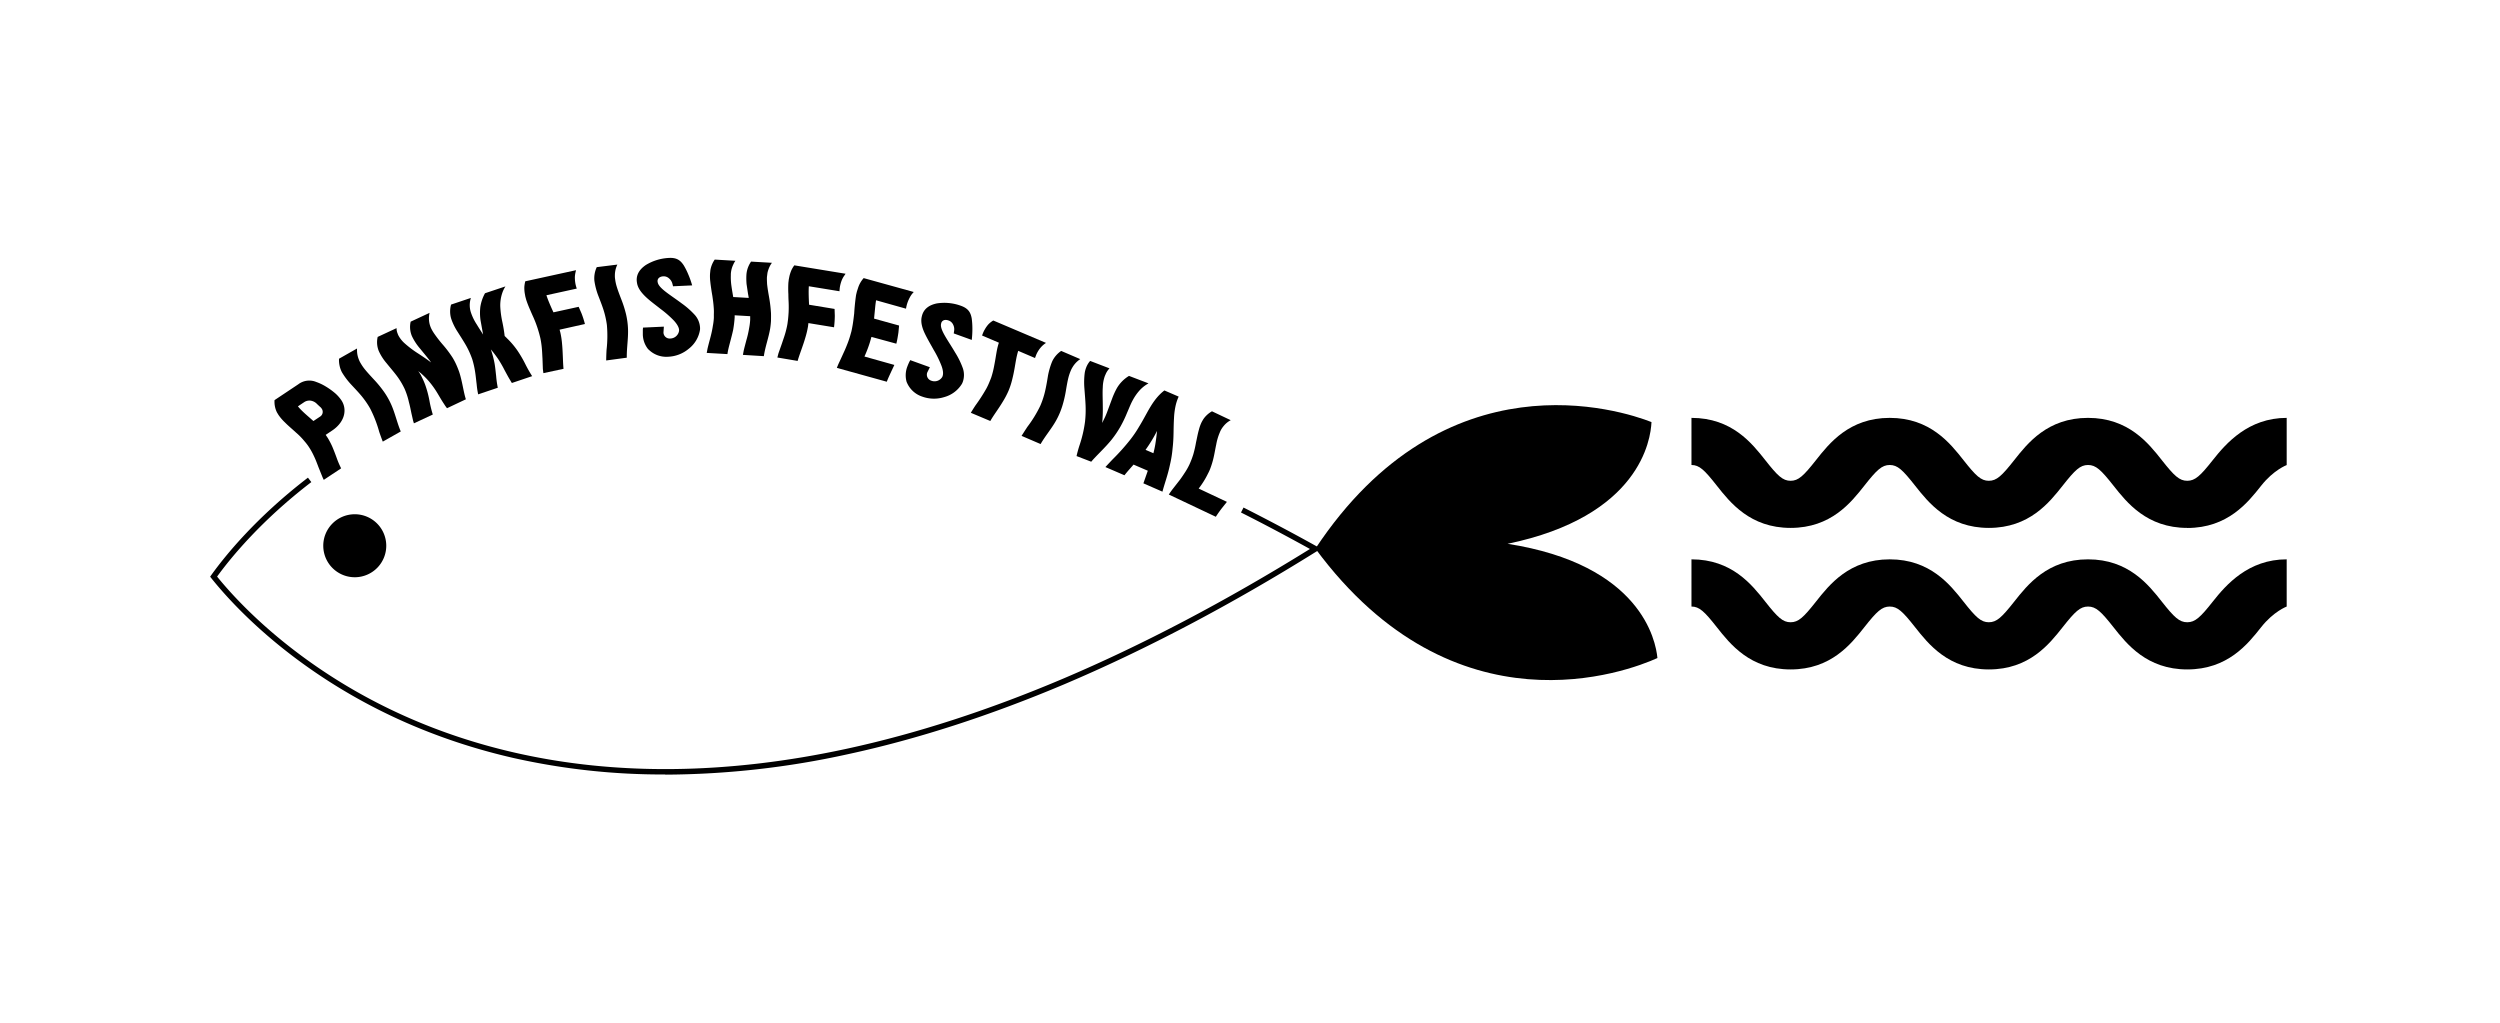 <svg id="Layer_1" data-name="Layer 1" xmlns="http://www.w3.org/2000/svg" viewBox="0 0 1190.55 487.12"><defs><style>.cls-1{fill:#ee3486;}</style></defs><path className="cls-1" d="M154.19,228.52a18.2,18.2,0,0,1-.8-1.76l-1.75-4.35c-.7-1.84-1.35-3.62-2.21-5.36a31.94,31.94,0,0,0-2.54-4.5,26.28,26.28,0,0,0-2-2.56,31.5,31.5,0,0,0-3.86-3.94l-1.56-1.41c-.78-.7-2.54-2.2-3.76-3.46a22.08,22.08,0,0,1-3.07-3.55l-.73-1.2a11.39,11.39,0,0,1-1.17-5.88L142.06,183a8.63,8.63,0,0,1,8.54-1.1,23.76,23.76,0,0,1,4.49,2.13,33.32,33.32,0,0,1,4.78,3.47,18.14,18.14,0,0,1,2.55,2.9,8.71,8.71,0,0,1,1.58,6.15c-.35,3.14-2.44,6.22-5.78,8.45l-3.12,2.09,1.06,1.59a39,39,0,0,1,2.12,4.1c.75,1.8,1.39,3.45,2.1,5.42s1.38,3.45,2.07,4.83Zm-1-33.91a2.82,2.82,0,0,0-.67-.78s-1.37-1.24-1.86-1.75a5.3,5.3,0,0,0-2.77-1.29,4.55,4.55,0,0,0-2.94.66l-3.07,2.06c1.91,2.4,5,4.85,7.37,7l3.08-2.05a2.67,2.67,0,0,0,.86-3.87"/><path className="cls-1" d="M182.29,210.31s-.69-1.73-1.7-4.67a58.33,58.33,0,0,0-4.32-11.11,41.53,41.53,0,0,0-4.14-6c-1.62-1.94-3.4-3.78-5.09-5.61a34.76,34.76,0,0,1-4-5.3l-.26-.44a12.68,12.68,0,0,1-1.33-6.35l8.59-4.88a10.24,10.24,0,0,0,0,1.55,11.65,11.65,0,0,0,.82,3.63,10,10,0,0,0,.89,1.84,22.27,22.27,0,0,0,1.83,2.7c1.28,1.61,2.76,3.19,4.43,5a54.24,54.24,0,0,1,4.69,5.68,34.77,34.77,0,0,1,2,3.13,36.29,36.29,0,0,1,1.66,3.3c1.82,4.11,2.74,8.57,4.49,12.69Z"/><path className="cls-1" d="M212.88,194.4a18.25,18.25,0,0,1-1.4-2c-.85-1.22-1.88-3-3.07-5a42.5,42.5,0,0,0-4.23-5.91,36.58,36.58,0,0,0-5-4.76,23.43,23.43,0,0,1,1.28,2l1,2.05c.42.92.88,2,1.3,3.26a48.6,48.6,0,0,1,1.79,7,53.63,53.63,0,0,0,1.56,6.37l-9,4.19-.39-1.29-.81-3.57c-.27-1.34-.69-3.46-1.19-5.28a34.36,34.36,0,0,0-2-6.21,35.9,35.9,0,0,0-3.76-6.27c-1.51-2-3.25-4-4.79-5.92a24.75,24.75,0,0,1-3.52-5.32l-.32-.7a11.22,11.22,0,0,1-.47-6.6l9-4.18a6.07,6.07,0,0,0,.42,2.4l.32.84a13.42,13.42,0,0,0,3.11,4,48.31,48.31,0,0,0,6.47,4.87c2.64,1.73,4.28,2.86,6.12,4.25a23.4,23.4,0,0,0-1.45-1.93c-.91-1.19-2.29-2.8-3.77-4.64a26.43,26.43,0,0,1-3.64-5.41l-.3-.63a11.19,11.19,0,0,1-.57-6.83l9-4.19a9.63,9.63,0,0,0-.25,1.59,11.29,11.29,0,0,0,.29,3.8,12.36,12.36,0,0,0,.74,2.05,19.06,19.06,0,0,0,1.61,2.69,60.36,60.36,0,0,0,4.12,5.25,53.88,53.88,0,0,1,4.45,5.95,31.06,31.06,0,0,1,1.65,3.1c.53,1.15,1,2.34,1.46,3.6,1.55,4.7,2.06,9.59,3.22,13.13Z"/><path className="cls-1" d="M243.76,182.39l-1.07-1.78c-.77-1.29-1.34-2.38-2.39-4.31a54.14,54.14,0,0,0-3.05-5.3,53.1,53.1,0,0,0-3.5-4.6l.26.79a44.52,44.52,0,0,1,1.51,5.87c.35,2,.51,3.94.76,6.07a46.61,46.61,0,0,0,.78,5.52l-9.36,3.15-.25-1.33c-.16-.89-.31-1.92-.47-3.61-.19-1.35-.37-3.5-.66-5.36a41.79,41.79,0,0,0-1.41-6.38,40.66,40.66,0,0,0-3-6.66c-1.27-2.2-2.67-4.35-4-6.46a27.88,27.88,0,0,1-2.84-5.64l-.26-.78a12,12,0,0,1,0-6.53l9.42-3.17a12.74,12.74,0,0,0-.46,2.24,11.13,11.13,0,0,0,.6,5,24.65,24.65,0,0,0,2.69,5.42c1.08,1.79,2.17,3.44,3,4.79l-1.23-6.85a24.81,24.81,0,0,1-.09-6.29,19.58,19.58,0,0,1,2.23-6.54l9.73-3.26a14.7,14.7,0,0,0-1.46,3,18.48,18.48,0,0,0-1,6.59,45.82,45.82,0,0,0,1,7.4c.55,2.63.84,4.49,1.09,6.62l1.92,1.91a39.33,39.33,0,0,1,4.06,4.89,55.65,55.65,0,0,1,3.79,6.45,61.47,61.47,0,0,0,3.32,5.88Z"/><path className="cls-1" d="M258.77,177.7l-.25-2-.18-5c-.13-2.06-.18-4.08-.44-6.17-.16-1.33-.36-2.53-.59-3.59l-.47-1.85s-.36-1.36-.94-3.12a52.53,52.53,0,0,0-2-5.12s-.6-1.3-1.32-3a53,53,0,0,1-2-5.11l-.41-1.54-.29-1.63a16.55,16.55,0,0,1-.18-2.89,14.57,14.57,0,0,1,.45-2.72l24.16-5.29-.23,1a11.85,11.85,0,0,0-.32,2.42,16.81,16.81,0,0,0,.36,3.44,17.85,17.85,0,0,0,.55,1.9l-14.45,3.17s.44,1.4,1.13,3.08,1.61,3.76,2.22,5.06l12-2.63,1.31,3a43.82,43.82,0,0,1,1.67,5.19L266.49,157l.39,1.48a39.21,39.21,0,0,1,.8,5.44c.19,2,.27,3.92.36,6.12s.15,3.95.32,5.6Z"/><path className="cls-1" d="M288.68,171.66s0-1.87.17-5a58.72,58.72,0,0,0,.16-11.92,42.9,42.9,0,0,0-1.59-7.12c-.77-2.4-1.73-4.78-2.62-7.1a33.34,33.34,0,0,1-1.68-6.4l-.07-.51a12.5,12.5,0,0,1,1.14-6.39L294,126a11.81,11.81,0,0,0-.58,1.43,11.66,11.66,0,0,0-.6,3.68,9.51,9.51,0,0,0,.14,2,19.66,19.66,0,0,0,.68,3.18c.59,2,1.36,4,2.24,6.27a53.81,53.81,0,0,1,2.23,7c.29,1.24.51,2.44.67,3.64a36,36,0,0,1,.3,3.69c.14,4.48-.67,9-.59,13.45Z"/><path className="cls-1" d="M308.76,166.41a11.52,11.52,0,0,1-2.63-7.21c0-.76,0-1.53,0-2.3a6.59,6.59,0,0,0,.08-.89l9.94-.46-.19,2.74a2.94,2.94,0,0,0,3.19,2.92,4.34,4.34,0,0,0,4.24-3.71l0-.38c-.06-1.27-1-2.83-2.43-4.41a51.75,51.75,0,0,0-6.45-5.64c-2.33-1.86-4.84-3.66-6.84-5.55s-3.75-4-4.25-6.43a11.82,11.82,0,0,1-.2-1.46c-.14-3.12,1.53-5.5,4.31-7.41a23.17,23.17,0,0,1,11.14-3.39c3.76-.18,5.48,1.27,7,3.63a32.83,32.83,0,0,1,2.11,4.24,40.89,40.89,0,0,1,1.84,5.21l-9.1.42-.31-1.2a4.85,4.85,0,0,0-1.59-2.54,3.74,3.74,0,0,0-2.72-1c-1.53.07-2.83.84-2.76,2.43l.09.51c.58,2.84,6.15,6,11.37,9.92a39,39,0,0,1,6.38,5.64,9.93,9.93,0,0,1,2.38,5.7,8.16,8.16,0,0,1,0,1.21,14.25,14.25,0,0,1-5.32,9.05,16.3,16.3,0,0,1-9.9,3.84,11.93,11.93,0,0,1-9.35-3.52"/><path className="cls-1" d="M353.79,169l.37-2c.35-1.51.68-2.7,1.24-4.85a48.71,48.71,0,0,0,1.38-6.05,28.67,28.67,0,0,0,.47-3.8l0-1.72-7.39-.43,0,1a53.8,53.8,0,0,1-.73,6c-.44,2-.93,3.84-1.5,6s-1,3.83-1.21,5.48l-9.86-.57.37-2c.35-1.51.67-2.7,1.24-4.84s1-4,1.31-6.06a27.09,27.09,0,0,0,.47-3.8l0-1.72a24.14,24.14,0,0,0-.07-3.26c-.13-2-.41-3.85-.64-5.46l-.33-1.94c-.14-1-.47-3-.63-4.63a21.59,21.59,0,0,1-.14-4.09l.16-1.59a12.33,12.33,0,0,1,2.07-5.05l9.86.57A8.43,8.43,0,0,0,349.2,126a11.81,11.81,0,0,0-1.16,4.54l0,.57a28.85,28.85,0,0,0,.29,5.12c.26,1.93.61,3.8.84,5.22l7.39.42s-.09-.7-.34-1.93l-.69-4.64a30.77,30.77,0,0,1-.09-4.09,13.22,13.22,0,0,1,.16-1.58,12.62,12.62,0,0,1,2.08-5.05l9.93.57a10.12,10.12,0,0,0-.84,1.3,13.89,13.89,0,0,0-1.29,3.5l-.24,1.9c-.06,1,0,2.17.06,3.38.2,2.06.59,4.19,1,6.57a64.67,64.67,0,0,1,.86,7.33c.05,1.28,0,2.49,0,3.7a36.9,36.9,0,0,1-.4,3.68c-.77,4.49-2.35,8.61-3,13.1Z"/><path className="cls-1" d="M370.2,170.25l.52-2,1.66-4.7c.65-2,1.35-3.84,1.87-5.89.34-1.3.6-2.48.77-3.55l.25-1.9s.16-1.39.27-3.25a53.52,53.52,0,0,0,0-5.48s-.09-1.43-.1-3.31a50.3,50.3,0,0,1,0-5.49l.19-1.58.32-1.62a18.49,18.49,0,0,1,.91-2.76,12.51,12.51,0,0,1,1.42-2.36l24.4,4-.59.87a11.64,11.64,0,0,0-1.19,2.13,16.34,16.34,0,0,0-.93,3.34c-.11.69-.15,1.33-.19,2l-14.6-2.38s-.1,1.47-.08,3.28.11,4.09.2,5.52l12.14,2,.11,3.31a47.49,47.49,0,0,1-.37,5.43l-12.2-2-.18,1.51a40.35,40.35,0,0,1-1.26,5.36c-.58,2-1.19,3.74-1.92,5.82s-1.32,3.72-1.77,5.33Z"/><path className="cls-1" d="M398.53,175.19s.51-1.38,1.29-3,1.67-3.65,2.3-5c0,0,.7-1.53,1.43-3.44a45.32,45.32,0,0,0,1.55-4.66l.36-1.29s.32-1.37.62-3.2.53-3.82.71-5.42c0,0,.07-1.44.25-3.31.19-2.06.4-3.79.65-5.44l.37-1.55.51-1.58a12.84,12.84,0,0,1,2.73-4.86l23.83,6.61-.69.8a10.8,10.8,0,0,0-1.28,2,16.65,16.65,0,0,0-1.29,3.22,18.56,18.56,0,0,0-.41,1.93l-14.25-4s-.26,1.45-.43,3.25-.4,4.06-.53,5.48l11.91,3.3-.31,3.29c-.3,2-.58,3.74-1,5.35L415,160.44l-.29,1c-.19.68-.42,1.54-.77,2.57a58.7,58.7,0,0,1-2.27,5.78l14.24,4-1.41,3c-.86,1.88-1.62,3.45-2.19,5Z"/><path className="cls-1" d="M431.81,182.08a11.61,11.61,0,0,1,.34-7.67c.26-.72.58-1.42.9-2.11a6,6,0,0,0,.42-.8l9.35,3.38-1.23,2.47a3,3,0,0,0,1.84,3.92,4.3,4.3,0,0,0,5.32-1.8l.13-.36c.44-1.2.2-3-.56-5a50.16,50.16,0,0,0-3.79-7.68c-1.43-2.61-3-5.24-4.18-7.74s-1.93-5.18-1.46-7.58a12.14,12.14,0,0,1,.38-1.42c1.06-2.94,3.52-4.49,6.83-5.19a23,23,0,0,1,11.57,1.14c3.55,1.28,4.59,3.28,5.08,6a36.76,36.76,0,0,1,.32,4.72,45.68,45.68,0,0,1-.3,5.52l-8.58-3.1.18-1.23a4.83,4.83,0,0,0-.49-3,3.72,3.72,0,0,0-2.15-1.93c-1.44-.52-2.93-.32-3.48,1.17l-.11.51c-.55,2.84,3.39,7.87,6.69,13.53a38.54,38.54,0,0,1,3.74,7.66,10,10,0,0,1,0,6.17,8.2,8.2,0,0,1-.47,1.11,14.23,14.23,0,0,1-8.39,6.32,16.41,16.41,0,0,1-10.62-.25,12,12,0,0,1-7.28-6.84"/><path className="cls-1" d="M462.33,196.58s.75-1.28,2.12-3.39a83.26,83.26,0,0,0,5.24-8.09,29.12,29.12,0,0,0,1.37-2.88c.34-.83.69-1.65,1-2.5a43.53,43.53,0,0,0,1.44-5.83c.87-4.33,1.1-7.49,2.19-10.69l-8-3.41s.15-.5.47-1.26a11.38,11.38,0,0,1,.86-1.71,13.39,13.39,0,0,1,1.71-2.4,11,11,0,0,1,2.29-1.79l25.1,10.66-.9.65a11.42,11.42,0,0,0-1.77,1.74,13.55,13.55,0,0,0-2,3.32l-.56,1.5-8-3.42a35,35,0,0,0-.95,3.89c-.48,2.43-.93,5.91-1.87,9.59a34.58,34.58,0,0,1-1.79,5.54,39.8,39.8,0,0,1-2.81,5.32c-2,3.35-4.4,6.44-5.86,9.07Z"/><path className="cls-1" d="M486.49,207.57s1-1.6,2.69-4.19a58,58,0,0,0,6.23-10.15,39.92,39.92,0,0,0,2.28-6.93c.57-2.46,1-5,1.39-7.45a35.21,35.21,0,0,1,1.83-6.35l.2-.47a12.48,12.48,0,0,1,4.25-4.91l9.08,3.9a11.68,11.68,0,0,0-1.23.93,11.84,11.84,0,0,0-2.4,2.85,11.1,11.1,0,0,0-.93,1.82,22.62,22.62,0,0,0-1.05,3.09c-.5,2-.86,4.13-1.26,6.53a54.53,54.53,0,0,1-1.7,7.18c-.39,1.22-.8,2.36-1.28,3.47a35,35,0,0,1-1.63,3.32c-2.17,3.93-5.17,7.35-7.4,11.26Z"/><path className="cls-1" d="M512.68,217.19s.37-1.84,1.29-4.77a59.69,59.69,0,0,0,2.74-11.58,51.71,51.71,0,0,0,.27-7.67c-.11-2.71-.36-5.46-.56-8.13a35,35,0,0,1,.16-7.52,12.24,12.24,0,0,1,.67-2.47,10.07,10.07,0,0,1,1.9-3.17l9.22,3.54a9.54,9.54,0,0,0-1.66,2.37l-.54,1.23a17.41,17.41,0,0,0-1,5.39c-.19,2.8,0,6,0,9a68.81,68.81,0,0,1-.28,8l1.23-2.53c.39-.81.67-1.52,1-2.35l2.51-6.75a36.57,36.57,0,0,1,2.22-4.88,16.57,16.57,0,0,1,5.81-5.89l9.28,3.55s-.52.29-1.43.89a16.68,16.68,0,0,0-3,2.67,23.5,23.5,0,0,0-3.08,4.48c-1,1.81-1.72,3.78-2.68,5.93a56.24,56.24,0,0,1-3.15,6.58,48.53,48.53,0,0,1-4.25,6.29c-3.24,4-7.17,7.48-9.68,10.48Z"/><path className="cls-1" d="M544.51,230.17l2.1-6-6.79-2.92-1.64,1.87c-1.06,1.2-1.92,2.22-2.69,3.21l-9.07-3.91s1.31-1.44,3.57-3.8a101.61,101.61,0,0,0,8.29-9.27,53.83,53.83,0,0,0,4.15-6.12c1.39-2.25,2.44-4.22,3.68-6.46,2.51-4.55,4.79-8.08,8.4-10.83l6.79,2.93-.3.7a21.94,21.94,0,0,0-1.23,4,34.76,34.76,0,0,0-.68,5.46c-.13,2.23-.18,4.44-.22,7s-.17,5.06-.48,7.71a52.45,52.45,0,0,1-1.22,7.52c-1,4.89-2.65,9.26-3.59,12.88Zm5.62-18.25c.4-2.39.67-4.64.87-6.7a67.14,67.14,0,0,1-5.47,9l3.74,1.61s.48-1.74.86-3.93"/><path className="cls-1" d="M556.62,235.51s.79-1.25,1.9-2.69l3.42-4.38s.94-1.24,2.26-3.3a29.69,29.69,0,0,0,2.18-3.83,39.88,39.88,0,0,0,1.86-4.83,52.38,52.38,0,0,0,1.33-5.79c.45-2,.8-4.06,1.36-6a18.78,18.78,0,0,1,1.24-3.5,19.48,19.48,0,0,1,1-1.73,12.23,12.23,0,0,1,4-3.59l8.93,4.23a10.81,10.81,0,0,0-3.37,2.78,11,11,0,0,0-1.65,2.6l-.46,1.12a26.82,26.82,0,0,0-1.43,5.1c-.42,1.93-.74,3.95-1.19,5.93a39.49,39.49,0,0,1-1.73,5.74c-.3.77-.63,1.47-1,2.15a39.79,39.79,0,0,1-4.44,7.14L584.28,239l-2.08,2.61A53.61,53.61,0,0,0,579,246.1Z"/><path className="cls-1" d="M1041.63,251.4c-19.28,0-28.83-12.11-35.15-20.12-5.92-7.5-8.37-9.84-12.11-9.84s-6.17,2.33-12.09,9.84c-6.32,8-15.86,20.12-35.14,20.12S918.33,239.29,912,231.28c-5.91-7.51-8.34-9.84-12.07-9.84s-6.17,2.33-12.09,9.84c-6.31,8-15.84,20.12-35.12,20.12s-28.82-12.11-35.14-20.12c-5.9-7.51-8.33-9.84-12.07-9.84V199c19.27,0,28.82,12.11,35.14,20.12,5.9,7.5,8.33,9.84,12.07,9.84s6.17-2.34,12.09-9.84c6.31-8,15.85-20.12,35.12-20.12s28.81,12.11,35.12,20.12c5.91,7.5,8.34,9.84,12.07,9.84s6.18-2.34,12.1-9.84c6.31-8,15.85-20.12,35.13-20.12s28.83,12.1,35.15,20.12c5.92,7.5,8.37,9.84,12.11,9.84s6.25-2.34,12.17-9.85c6.32-8,16.9-20.11,35.19-20.11v22.47s-6.24,2.33-12.16,9.84c-6.32,8-15.91,20.12-35.2,20.12"/><path className="cls-1" d="M1041.63,318.8c-19.28,0-28.83-12.1-35.15-20.11-5.92-7.51-8.37-9.84-12.11-9.84s-6.17,2.33-12.09,9.83c-6.32,8-15.86,20.12-35.14,20.12S918.33,306.69,912,298.68c-5.91-7.5-8.34-9.83-12.07-9.83s-6.17,2.33-12.09,9.83c-6.31,8-15.84,20.12-35.12,20.12s-28.82-12.11-35.14-20.12c-5.9-7.5-8.33-9.83-12.07-9.83V266.37c19.27,0,28.82,12.12,35.14,20.13,5.9,7.5,8.33,9.83,12.07,9.83s6.17-2.33,12.09-9.83c6.31-8,15.85-20.13,35.12-20.13s28.81,12.12,35.12,20.13c5.91,7.5,8.34,9.83,12.07,9.83s6.18-2.33,12.1-9.83c6.31-8,15.85-20.13,35.13-20.13s28.83,12.11,35.15,20.13c5.92,7.5,8.37,9.83,12.11,9.83s6.25-2.33,12.17-9.84c6.32-8,16.9-20.12,35.19-20.12v22.48s-6.24,2.33-12.16,9.83c-6.32,8-15.91,20.12-35.2,20.12"/><path className="cls-1" d="M316.79,368.82A323.39,323.39,0,0,1,244.66,361c-36.66-8.37-70.1-23.25-99.39-44.22-23.52-16.84-38-33.15-44.58-41.37l-.62-.78.58-.82c6.59-9.18,21.34-27.42,46-46.34l1.61,2.11c-23.68,18.16-38.09,35.66-44.87,45,6.74,8.33,20.9,23.94,43.43,40.08,29,20.77,62.12,35.5,98.45,43.79,48.16,11,101.28,10.37,157.9-1.87,33-7.13,67.58-18.33,102.88-33.3,37.88-16.06,77.49-36.87,117.77-61.85-11-6.08-22-11.92-32.83-17.37l1.2-2.36c11.46,5.8,23.2,12,34.89,18.51l2,1.09-1.91,1.18c-41,25.59-81.44,46.86-120,63.24-35.45,15-70.22,26.28-103.36,33.44a410.88,410.88,0,0,1-86.92,9.74"/><path className="cls-1" d="M717.81,259c63.16-13.07,68.31-49.69,68.66-58-14.22-5.6-98.22-33-160.05,60.26,66.46,90,149,58.42,162.88,52.11-.76-8.23-7.75-44.55-71.49-54.42"/><path className="cls-1" d="M183.94,259.48A15,15,0,1,1,168.6,244.9a15,15,0,0,1,15.34,14.58"/></svg>